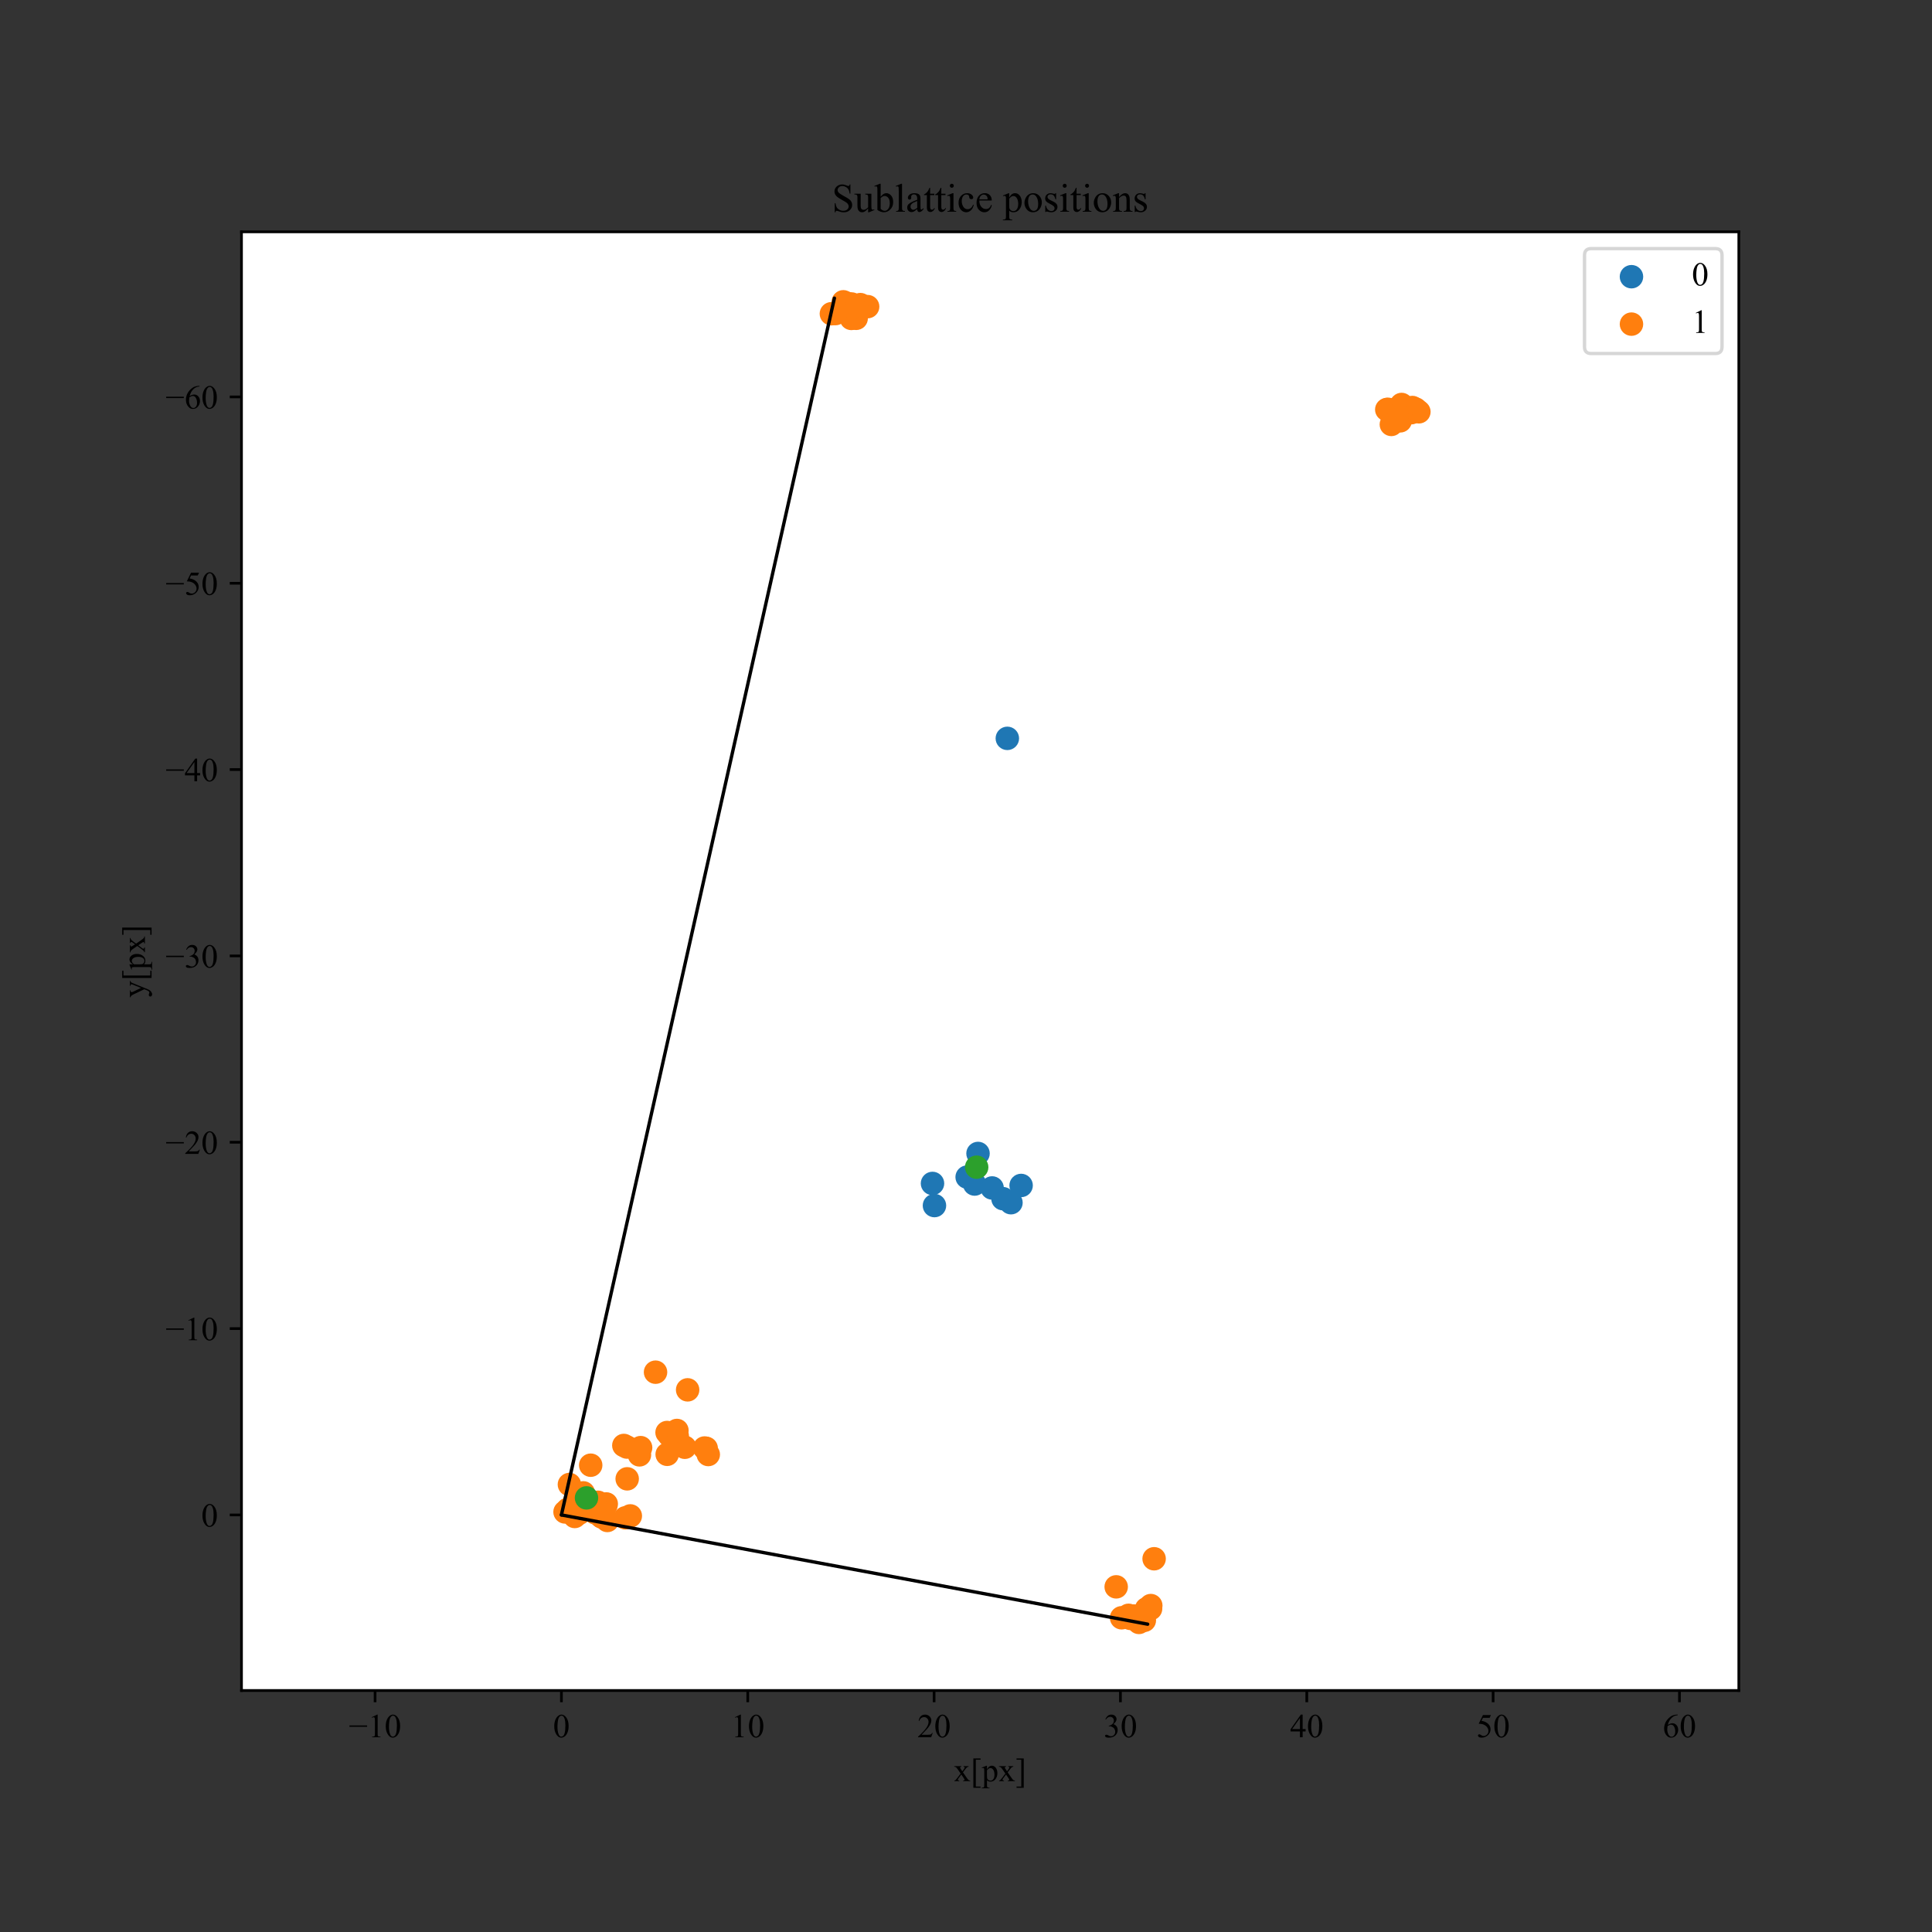 <?xml version="1.0" encoding="utf-8" standalone="no"?>
<!DOCTYPE svg PUBLIC "-//W3C//DTD SVG 1.1//EN"
  "http://www.w3.org/Graphics/SVG/1.1/DTD/svg11.dtd">
<!-- Created with matplotlib (https://matplotlib.org/) -->
<svg height="576pt" version="1.1" viewBox="0 0 576 576" width="576pt" xmlns="http://www.w3.org/2000/svg" xmlns:xlink="http://www.w3.org/1999/xlink">
 <rect x="0" y="0" width="576" height="576" fill="#333333" stroke="none"/>
 <defs>
  <style type="text/css">*{stroke-linecap:butt;stroke-linejoin:round;}</style>
 </defs>
 <g id="figure_1">
  <g id="patch_1">
   <path d="M 0 576 
L 576 576 
L 576 0 
L 0 0 
z
" style="fill:none;"/>
  </g>
  <g id="axes_1">
   <g id="patch_2">
    <path d="M 72 504 
L 518.4 504 
L 518.4 69.12 
L 72 69.12 
z
" style="fill:#ffffff;"/>
   </g>
   <g id="PathCollection_1">
    <defs>
     <path d="M 0 3 
C 0.796 3 1.559 2.684 2.121 2.121 
C 2.684 1.559 3 0.796 3 0 
C 3 -0.796 2.684 -1.559 2.121 -2.121 
C 1.559 -2.684 0.796 -3 0 -3 
C -0.796 -3 -1.559 -2.684 -2.121 -2.121 
C -2.684 -1.559 -3 -0.796 -3 0 
C -3 0.796 -2.684 1.559 -2.121 2.121 
C -1.559 2.684 -0.796 3 0 3 
z
" id="m4b9c180eda" style="stroke:#1f77b4;"/>
    </defs>
    <g clip-path="url(#p79c9db4cee)">
     <use style="fill:#1f77b4;stroke:#1f77b4;" x="295.784" xlink:href="#m4b9c180eda" y="354.174"/>
     <use style="fill:#1f77b4;stroke:#1f77b4;" x="290.573" xlink:href="#m4b9c180eda" y="353.005"/>
     <use style="fill:#1f77b4;stroke:#1f77b4;" x="278.597" xlink:href="#m4b9c180eda" y="359.423"/>
     <use style="fill:#1f77b4;stroke:#1f77b4;" x="300.323" xlink:href="#m4b9c180eda" y="220.131"/>
     <use style="fill:#1f77b4;stroke:#1f77b4;" x="304.433" xlink:href="#m4b9c180eda" y="353.428"/>
     <use style="fill:#1f77b4;stroke:#1f77b4;" x="288.344" xlink:href="#m4b9c180eda" y="350.932"/>
     <use style="fill:#1f77b4;stroke:#1f77b4;" x="301.406" xlink:href="#m4b9c180eda" y="358.568"/>
     <use style="fill:#1f77b4;stroke:#1f77b4;" x="299.026" xlink:href="#m4b9c180eda" y="357.367"/>
     <use style="fill:#1f77b4;stroke:#1f77b4;" x="291.585" xlink:href="#m4b9c180eda" y="343.891"/>
     <use style="fill:#1f77b4;stroke:#1f77b4;" x="278.012" xlink:href="#m4b9c180eda" y="352.828"/>
    </g>
   </g>
   <g id="PathCollection_2">
    <defs>
     <path d="M 0 3 
C 0.796 3 1.559 2.684 2.121 2.121 
C 2.684 1.559 3 0.796 3 0 
C 3 -0.796 2.684 -1.559 2.121 -2.121 
C 1.559 -2.684 0.796 -3 0 -3 
C -0.796 -3 -1.559 -2.684 -2.121 -2.121 
C -2.684 -1.559 -3 -0.796 -3 0 
C -3 0.796 -2.684 1.559 -2.121 2.121 
C -1.559 2.684 -0.796 3 0 3 
z
" id="m10b608b7bb" style="stroke:#ff7f0e;"/>
    </defs>
    <g clip-path="url(#p79c9db4cee)">
     <use style="fill:#ff7f0e;stroke:#ff7f0e;" x="205.008" xlink:href="#m10b608b7bb" y="414.363"/>
     <use style="fill:#ff7f0e;stroke:#ff7f0e;" x="253.819" xlink:href="#m10b608b7bb" y="94.933"/>
     <use style="fill:#ff7f0e;stroke:#ff7f0e;" x="171.46" xlink:href="#m10b608b7bb" y="447.838"/>
     <use style="fill:#ff7f0e;stroke:#ff7f0e;" x="413.446" xlink:href="#m10b608b7bb" y="122.108"/>
     <use style="fill:#ff7f0e;stroke:#ff7f0e;" x="413.772" xlink:href="#m10b608b7bb" y="122.025"/>
     <use style="fill:#ff7f0e;stroke:#ff7f0e;" x="332.777" xlink:href="#m10b608b7bb" y="473.097"/>
     <use style="fill:#ff7f0e;stroke:#ff7f0e;" x="186.922" xlink:href="#m10b608b7bb" y="431.421"/>
     <use style="fill:#ff7f0e;stroke:#ff7f0e;" x="185.989" xlink:href="#m10b608b7bb" y="430.944"/>
     <use style="fill:#ff7f0e;stroke:#ff7f0e;" x="177.45" xlink:href="#m10b608b7bb" y="451.029"/>
     <use style="fill:#ff7f0e;stroke:#ff7f0e;" x="418.548" xlink:href="#m10b608b7bb" y="121.536"/>
     <use style="fill:#ff7f0e;stroke:#ff7f0e;" x="169.76" xlink:href="#m10b608b7bb" y="442.58"/>
     <use style="fill:#ff7f0e;stroke:#ff7f0e;" x="339.566" xlink:href="#m10b608b7bb" y="483.702"/>
     <use style="fill:#ff7f0e;stroke:#ff7f0e;" x="340.637" xlink:href="#m10b608b7bb" y="481.801"/>
     <use style="fill:#ff7f0e;stroke:#ff7f0e;" x="258.673" xlink:href="#m10b608b7bb" y="91.417"/>
     <use style="fill:#ff7f0e;stroke:#ff7f0e;" x="249.076" xlink:href="#m10b608b7bb" y="93.491"/>
     <use style="fill:#ff7f0e;stroke:#ff7f0e;" x="186.987" xlink:href="#m10b608b7bb" y="440.894"/>
     <use style="fill:#ff7f0e;stroke:#ff7f0e;" x="422.042" xlink:href="#m10b608b7bb" y="121.948"/>
     <use style="fill:#ff7f0e;stroke:#ff7f0e;" x="338.313" xlink:href="#m10b608b7bb" y="482.68"/>
     <use style="fill:#ff7f0e;stroke:#ff7f0e;" x="341.819" xlink:href="#m10b608b7bb" y="479.645"/>
     <use style="fill:#ff7f0e;stroke:#ff7f0e;" x="181.078" xlink:href="#m10b608b7bb" y="453.308"/>
     <use style="fill:#ff7f0e;stroke:#ff7f0e;" x="190.645" xlink:href="#m10b608b7bb" y="433.746"/>
     <use style="fill:#ff7f0e;stroke:#ff7f0e;" x="343.03" xlink:href="#m10b608b7bb" y="479.6"/>
     <use style="fill:#ff7f0e;stroke:#ff7f0e;" x="252.582" xlink:href="#m10b608b7bb" y="90.456"/>
     <use style="fill:#ff7f0e;stroke:#ff7f0e;" x="254.492" xlink:href="#m10b608b7bb" y="94.245"/>
     <use style="fill:#ff7f0e;stroke:#ff7f0e;" x="423.023" xlink:href="#m10b608b7bb" y="122.771"/>
     <use style="fill:#ff7f0e;stroke:#ff7f0e;" x="199.636" xlink:href="#m10b608b7bb" y="428.023"/>
     <use style="fill:#ff7f0e;stroke:#ff7f0e;" x="247.866" xlink:href="#m10b608b7bb" y="93.536"/>
     <use style="fill:#ff7f0e;stroke:#ff7f0e;" x="175.726" xlink:href="#m10b608b7bb" y="448.264"/>
     <use style="fill:#ff7f0e;stroke:#ff7f0e;" x="171.783" xlink:href="#m10b608b7bb" y="446.643"/>
     <use style="fill:#ff7f0e;stroke:#ff7f0e;" x="186.459" xlink:href="#m10b608b7bb" y="452.516"/>
     <use style="fill:#ff7f0e;stroke:#ff7f0e;" x="170.711" xlink:href="#m10b608b7bb" y="450.98"/>
     <use style="fill:#ff7f0e;stroke:#ff7f0e;" x="190.993" xlink:href="#m10b608b7bb" y="431.591"/>
     <use style="fill:#ff7f0e;stroke:#ff7f0e;" x="180.751" xlink:href="#m10b608b7bb" y="448.381"/>
     <use style="fill:#ff7f0e;stroke:#ff7f0e;" x="343.093" xlink:href="#m10b608b7bb" y="478.68"/>
     <use style="fill:#ff7f0e;stroke:#ff7f0e;" x="198.91" xlink:href="#m10b608b7bb" y="433.585"/>
     <use style="fill:#ff7f0e;stroke:#ff7f0e;" x="195.439" xlink:href="#m10b608b7bb" y="409.098"/>
     <use style="fill:#ff7f0e;stroke:#ff7f0e;" x="180.532" xlink:href="#m10b608b7bb" y="449.008"/>
     <use style="fill:#ff7f0e;stroke:#ff7f0e;" x="201.92" xlink:href="#m10b608b7bb" y="428.151"/>
     <use style="fill:#ff7f0e;stroke:#ff7f0e;" x="251.42" xlink:href="#m10b608b7bb" y="89.978"/>
     <use style="fill:#ff7f0e;stroke:#ff7f0e;" x="416.658" xlink:href="#m10b608b7bb" y="121.737"/>
     <use style="fill:#ff7f0e;stroke:#ff7f0e;" x="344.085" xlink:href="#m10b608b7bb" y="464.723"/>
     <use style="fill:#ff7f0e;stroke:#ff7f0e;" x="171.478" xlink:href="#m10b608b7bb" y="447.252"/>
     <use style="fill:#ff7f0e;stroke:#ff7f0e;" x="204.162" xlink:href="#m10b608b7bb" y="431.483"/>
     <use style="fill:#ff7f0e;stroke:#ff7f0e;" x="339.476" xlink:href="#m10b608b7bb" y="483.158"/>
     <use style="fill:#ff7f0e;stroke:#ff7f0e;" x="255.255" xlink:href="#m10b608b7bb" y="94.901"/>
     <use style="fill:#ff7f0e;stroke:#ff7f0e;" x="417.86" xlink:href="#m10b608b7bb" y="120.59"/>
     <use style="fill:#ff7f0e;stroke:#ff7f0e;" x="176.108" xlink:href="#m10b608b7bb" y="436.83"/>
     <use style="fill:#ff7f0e;stroke:#ff7f0e;" x="171.345" xlink:href="#m10b608b7bb" y="452.118"/>
     <use style="fill:#ff7f0e;stroke:#ff7f0e;" x="420.745" xlink:href="#m10b608b7bb" y="123.039"/>
     <use style="fill:#ff7f0e;stroke:#ff7f0e;" x="169.291" xlink:href="#m10b608b7bb" y="449.972"/>
     <use style="fill:#ff7f0e;stroke:#ff7f0e;" x="252.791" xlink:href="#m10b608b7bb" y="91.336"/>
     <use style="fill:#ff7f0e;stroke:#ff7f0e;" x="187.924" xlink:href="#m10b608b7bb" y="451.945"/>
     <use style="fill:#ff7f0e;stroke:#ff7f0e;" x="173.446" xlink:href="#m10b608b7bb" y="447.672"/>
     <use style="fill:#ff7f0e;stroke:#ff7f0e;" x="198.873" xlink:href="#m10b608b7bb" y="427.081"/>
     <use style="fill:#ff7f0e;stroke:#ff7f0e;" x="170.151" xlink:href="#m10b608b7bb" y="450.097"/>
     <use style="fill:#ff7f0e;stroke:#ff7f0e;" x="179.146" xlink:href="#m10b608b7bb" y="452.029"/>
     <use style="fill:#ff7f0e;stroke:#ff7f0e;" x="338.105" xlink:href="#m10b608b7bb" y="481.801"/>
     <use style="fill:#ff7f0e;stroke:#ff7f0e;" x="210.543" xlink:href="#m10b608b7bb" y="431.793"/>
     <use style="fill:#ff7f0e;stroke:#ff7f0e;" x="172.735" xlink:href="#m10b608b7bb" y="449.634"/>
     <use style="fill:#ff7f0e;stroke:#ff7f0e;" x="417.45" xlink:href="#m10b608b7bb" y="125.465"/>
     <use style="fill:#ff7f0e;stroke:#ff7f0e;" x="178.275" xlink:href="#m10b608b7bb" y="447.885"/>
     <use style="fill:#ff7f0e;stroke:#ff7f0e;" x="173.048" xlink:href="#m10b608b7bb" y="449.729"/>
     <use style="fill:#ff7f0e;stroke:#ff7f0e;" x="210.05" xlink:href="#m10b608b7bb" y="431.702"/>
     <use style="fill:#ff7f0e;stroke:#ff7f0e;" x="256.508" xlink:href="#m10b608b7bb" y="90.817"/>
     <use style="fill:#ff7f0e;stroke:#ff7f0e;" x="341.17" xlink:href="#m10b608b7bb" y="483.079"/>
     <use style="fill:#ff7f0e;stroke:#ff7f0e;" x="211.164" xlink:href="#m10b608b7bb" y="433.645"/>
     <use style="fill:#ff7f0e;stroke:#ff7f0e;" x="174.656" xlink:href="#m10b608b7bb" y="447.591"/>
     <use style="fill:#ff7f0e;stroke:#ff7f0e;" x="422.439" xlink:href="#m10b608b7bb" y="122.369"/>
     <use style="fill:#ff7f0e;stroke:#ff7f0e;" x="334.387" xlink:href="#m10b608b7bb" y="482.32"/>
     <use style="fill:#ff7f0e;stroke:#ff7f0e;" x="172.657" xlink:href="#m10b608b7bb" y="451.175"/>
     <use style="fill:#ff7f0e;stroke:#ff7f0e;" x="179.047" xlink:href="#m10b608b7bb" y="449.165"/>
     <use style="fill:#ff7f0e;stroke:#ff7f0e;" x="253.889" xlink:href="#m10b608b7bb" y="90.632"/>
     <use style="fill:#ff7f0e;stroke:#ff7f0e;" x="168.456" xlink:href="#m10b608b7bb" y="450.768"/>
     <use style="fill:#ff7f0e;stroke:#ff7f0e;" x="173.287" xlink:href="#m10b608b7bb" y="448.963"/>
     <use style="fill:#ff7f0e;stroke:#ff7f0e;" x="337.007" xlink:href="#m10b608b7bb" y="482.504"/>
     <use style="fill:#ff7f0e;stroke:#ff7f0e;" x="176.923" xlink:href="#m10b608b7bb" y="449.628"/>
     <use style="fill:#ff7f0e;stroke:#ff7f0e;" x="254.434" xlink:href="#m10b608b7bb" y="91.556"/>
     <use style="fill:#ff7f0e;stroke:#ff7f0e;" x="173.904" xlink:href="#m10b608b7bb" y="445.08"/>
     <use style="fill:#ff7f0e;stroke:#ff7f0e;" x="417.609" xlink:href="#m10b608b7bb" y="124.173"/>
     <use style="fill:#ff7f0e;stroke:#ff7f0e;" x="421.077" xlink:href="#m10b608b7bb" y="121.494"/>
     <use style="fill:#ff7f0e;stroke:#ff7f0e;" x="201.818" xlink:href="#m10b608b7bb" y="426.475"/>
     <use style="fill:#ff7f0e;stroke:#ff7f0e;" x="336.462" xlink:href="#m10b608b7bb" y="481.581"/>
     <use style="fill:#ff7f0e;stroke:#ff7f0e;" x="414.813" xlink:href="#m10b608b7bb" y="126.538"/>
     <use style="fill:#ff7f0e;stroke:#ff7f0e;" x="418.616" xlink:href="#m10b608b7bb" y="121.328"/>
     <use style="fill:#ff7f0e;stroke:#ff7f0e;" x="417.374" xlink:href="#m10b608b7bb" y="124.07"/>
     <use style="fill:#ff7f0e;stroke:#ff7f0e;" x="179.438" xlink:href="#m10b608b7bb" y="452.285"/>
    </g>
   </g>
   <g id="PathCollection_3">
    <defs>
     <path d="M 0 3 
C 0.796 3 1.559 2.684 2.121 2.121 
C 2.684 1.559 3 0.796 3 0 
C 3 -0.796 2.684 -1.559 2.121 -2.121 
C 1.559 -2.684 0.796 -3 0 -3 
C -0.796 -3 -1.559 -2.684 -2.121 -2.121 
C -2.684 -1.559 -3 -0.796 -3 0 
C -3 0.796 -2.684 1.559 -2.121 2.121 
C -1.559 2.684 -0.796 3 0 3 
z
" id="m038b49004c" style="stroke:#2ca02c;"/>
    </defs>
    <g clip-path="url(#p79c9db4cee)">
     <use style="fill:#2ca02c;stroke:#2ca02c;" x="291.178" xlink:href="#m038b49004c" y="347.986"/>
     <use style="fill:#2ca02c;stroke:#2ca02c;" x="174.857" xlink:href="#m038b49004c" y="446.577"/>
    </g>
   </g>
   <g id="patch_3">
    <path clip-path="url(#p79c9db4cee)" d="M 342.159 484.229 
L 342.136 484.216 
L 342.135 484.222 
L 167.381 451.657 
L 167.38 451.663 
L 342.134 484.227 
L 342.133 484.233 
z
" style="fill:#1f77b4;stroke:#000000;stroke-linejoin:miter;"/>
   </g>
   <g id="patch_4">
    <path clip-path="url(#p79c9db4cee)" d="M 248.767 88.887 
L 248.753 88.91 
L 248.758 88.911 
L 167.377 451.659 
L 167.383 451.66 
L 248.764 88.912 
L 248.769 88.913 
z
" style="fill:#1f77b4;stroke:#000000;stroke-linejoin:miter;"/>
   </g>
   <g id="matplotlib.axis_1">
    <g id="xtick_1">
     <g id="line2d_1">
      <defs>
       <path d="M 0 0 
L 0 3.5 
" id="m675d557a6d" style="stroke:#000000;stroke-width:0.8;"/>
      </defs>
      <g>
       <use style="stroke:#000000;stroke-width:0.8;" x="111.825" xlink:href="#m675d557a6d" y="504"/>
      </g>
     </g>
     <g id="text_1">
      <!-- −10 -->
      <g transform="translate(104.006 517.944)scale(0.1 -0.1)">
       <defs>
        <path d="M 54.438 31.25 
L 1.812 31.25 
L 1.812 35.25 
L 54.438 35.25 
z
" id="TimesNewRomanPSMT-8722"/>
        <path d="M 11.719 59.719 
L 27.828 67.578 
L 29.438 67.578 
L 29.438 11.672 
Q 29.438 6.109 29.906 4.734 
Q 30.375 3.375 31.828 2.641 
Q 33.297 1.906 37.797 1.812 
L 37.797 0 
L 12.891 0 
L 12.891 1.812 
Q 17.578 1.906 18.938 2.609 
Q 20.312 3.328 20.844 4.516 
Q 21.391 5.719 21.391 11.672 
L 21.391 47.406 
Q 21.391 54.641 20.906 56.688 
Q 20.562 58.25 19.656 58.984 
Q 18.75 59.719 17.484 59.719 
Q 15.672 59.719 12.453 58.203 
z
" id="TimesNewRomanPSMT-49"/>
        <path d="M 3.609 32.719 
Q 3.609 44.047 7.031 52.219 
Q 10.453 60.406 16.109 64.406 
Q 20.516 67.578 25.203 67.578 
Q 32.812 67.578 38.875 59.812 
Q 46.438 50.203 46.438 33.734 
Q 46.438 22.219 43.109 14.156 
Q 39.797 6.109 34.641 2.469 
Q 29.5 -1.172 24.703 -1.172 
Q 15.234 -1.172 8.938 10.016 
Q 3.609 19.438 3.609 32.719 
z
M 13.188 31.5 
Q 13.188 17.828 16.547 9.188 
Q 19.344 1.906 24.859 1.906 
Q 27.484 1.906 30.312 4.266 
Q 33.156 6.641 34.625 12.203 
Q 36.859 20.609 36.859 35.891 
Q 36.859 47.219 34.516 54.781 
Q 32.766 60.406 29.984 62.75 
Q 27.984 64.359 25.141 64.359 
Q 21.828 64.359 19.234 61.375 
Q 15.719 57.328 14.453 48.625 
Q 13.188 39.938 13.188 31.5 
z
" id="TimesNewRomanPSMT-48"/>
       </defs>
       <use xlink:href="#TimesNewRomanPSMT-8722"/>
       <use x="56.396" xlink:href="#TimesNewRomanPSMT-49"/>
       <use x="106.396" xlink:href="#TimesNewRomanPSMT-48"/>
      </g>
     </g>
    </g>
    <g id="xtick_2">
     <g id="line2d_2">
      <g>
       <use style="stroke:#000000;stroke-width:0.8;" x="167.38" xlink:href="#m675d557a6d" y="504"/>
      </g>
     </g>
     <g id="text_2">
      <!-- 0 -->
      <g transform="translate(164.88 517.944)scale(0.1 -0.1)">
       <use xlink:href="#TimesNewRomanPSMT-48"/>
      </g>
     </g>
    </g>
    <g id="xtick_3">
     <g id="line2d_3">
      <g>
       <use style="stroke:#000000;stroke-width:0.8;" x="222.935" xlink:href="#m675d557a6d" y="504"/>
      </g>
     </g>
     <g id="text_3">
      <!-- 10 -->
      <g transform="translate(217.935 517.944)scale(0.1 -0.1)">
       <use xlink:href="#TimesNewRomanPSMT-49"/>
       <use x="50" xlink:href="#TimesNewRomanPSMT-48"/>
      </g>
     </g>
    </g>
    <g id="xtick_4">
     <g id="line2d_4">
      <g>
       <use style="stroke:#000000;stroke-width:0.8;" x="278.49" xlink:href="#m675d557a6d" y="504"/>
      </g>
     </g>
     <g id="text_4">
      <!-- 20 -->
      <g transform="translate(273.49 517.944)scale(0.1 -0.1)">
       <defs>
        <path d="M 45.844 12.75 
L 41.219 0 
L 2.156 0 
L 2.156 1.812 
Q 19.391 17.531 26.422 27.484 
Q 33.453 37.453 33.453 45.703 
Q 33.453 52 29.594 56.047 
Q 25.734 60.109 20.359 60.109 
Q 15.484 60.109 11.594 57.25 
Q 7.719 54.391 5.859 48.875 
L 4.047 48.875 
Q 5.281 57.906 10.328 62.734 
Q 15.375 67.578 22.953 67.578 
Q 31 67.578 36.391 62.406 
Q 41.797 57.234 41.797 50.203 
Q 41.797 45.172 39.453 40.141 
Q 35.844 32.234 27.734 23.391 
Q 15.578 10.109 12.547 7.375 
L 29.828 7.375 
Q 35.109 7.375 37.234 7.766 
Q 39.359 8.156 41.062 9.344 
Q 42.781 10.547 44.047 12.75 
z
" id="TimesNewRomanPSMT-50"/>
       </defs>
       <use xlink:href="#TimesNewRomanPSMT-50"/>
       <use x="50" xlink:href="#TimesNewRomanPSMT-48"/>
      </g>
     </g>
    </g>
    <g id="xtick_5">
     <g id="line2d_5">
      <g>
       <use style="stroke:#000000;stroke-width:0.8;" x="334.045" xlink:href="#m675d557a6d" y="504"/>
      </g>
     </g>
     <g id="text_5">
      <!-- 30 -->
      <g transform="translate(329.045 517.944)scale(0.1 -0.1)">
       <defs>
        <path d="M 5.078 53.609 
Q 7.906 60.297 12.219 63.938 
Q 16.547 67.578 23 67.578 
Q 30.953 67.578 35.203 62.406 
Q 38.422 58.547 38.422 54.156 
Q 38.422 46.922 29.344 39.203 
Q 35.453 36.812 38.578 32.375 
Q 41.703 27.938 41.703 21.922 
Q 41.703 13.328 36.234 7.031 
Q 29.109 -1.172 15.578 -1.172 
Q 8.891 -1.172 6.469 0.484 
Q 4.047 2.156 4.047 4.047 
Q 4.047 5.469 5.188 6.547 
Q 6.344 7.625 7.953 7.625 
Q 9.188 7.625 10.453 7.234 
Q 11.281 6.984 14.203 5.438 
Q 17.141 3.906 18.266 3.609 
Q 20.062 3.078 22.125 3.078 
Q 27.094 3.078 30.781 6.938 
Q 34.469 10.797 34.469 16.062 
Q 34.469 19.922 32.766 23.578 
Q 31.5 26.312 29.984 27.734 
Q 27.875 29.688 24.219 31.266 
Q 20.562 32.859 16.75 32.859 
L 15.188 32.859 
L 15.188 34.328 
Q 19.047 34.812 22.922 37.109 
Q 26.812 39.406 28.562 42.625 
Q 30.328 45.844 30.328 49.703 
Q 30.328 54.734 27.172 57.828 
Q 24.031 60.938 19.344 60.938 
Q 11.766 60.938 6.688 52.828 
z
" id="TimesNewRomanPSMT-51"/>
       </defs>
       <use xlink:href="#TimesNewRomanPSMT-51"/>
       <use x="50" xlink:href="#TimesNewRomanPSMT-48"/>
      </g>
     </g>
    </g>
    <g id="xtick_6">
     <g id="line2d_6">
      <g>
       <use style="stroke:#000000;stroke-width:0.8;" x="389.6" xlink:href="#m675d557a6d" y="504"/>
      </g>
     </g>
     <g id="text_6">
      <!-- 40 -->
      <g transform="translate(384.6 517.944)scale(0.1 -0.1)">
       <defs>
        <path d="M 46.531 24.422 
L 46.531 17.484 
L 37.641 17.484 
L 37.641 0 
L 29.594 0 
L 29.594 17.484 
L 1.562 17.484 
L 1.562 23.734 
L 32.281 67.578 
L 37.641 67.578 
L 37.641 24.422 
z
M 29.594 24.422 
L 29.594 57.281 
L 6.344 24.422 
z
" id="TimesNewRomanPSMT-52"/>
       </defs>
       <use xlink:href="#TimesNewRomanPSMT-52"/>
       <use x="50" xlink:href="#TimesNewRomanPSMT-48"/>
      </g>
     </g>
    </g>
    <g id="xtick_7">
     <g id="line2d_7">
      <g>
       <use style="stroke:#000000;stroke-width:0.8;" x="445.155" xlink:href="#m675d557a6d" y="504"/>
      </g>
     </g>
     <g id="text_7">
      <!-- 50 -->
      <g transform="translate(440.155 517.944)scale(0.1 -0.1)">
       <defs>
        <path d="M 43.406 66.219 
L 39.594 57.906 
L 19.672 57.906 
L 15.328 49.031 
Q 28.266 47.125 35.844 39.406 
Q 42.328 32.766 42.328 23.781 
Q 42.328 18.562 40.203 14.109 
Q 38.094 9.672 34.859 6.547 
Q 31.641 3.422 27.688 1.516 
Q 22.078 -1.172 16.156 -1.172 
Q 10.203 -1.172 7.484 0.844 
Q 4.781 2.875 4.781 5.328 
Q 4.781 6.688 5.906 7.734 
Q 7.031 8.797 8.734 8.797 
Q 10.016 8.797 10.969 8.406 
Q 11.922 8.016 14.203 6.391 
Q 17.875 3.859 21.625 3.859 
Q 27.344 3.859 31.656 8.172 
Q 35.984 12.5 35.984 18.703 
Q 35.984 24.703 32.125 29.906 
Q 28.266 35.109 21.484 37.938 
Q 16.156 40.141 6.984 40.484 
L 19.672 66.219 
z
" id="TimesNewRomanPSMT-53"/>
       </defs>
       <use xlink:href="#TimesNewRomanPSMT-53"/>
       <use x="50" xlink:href="#TimesNewRomanPSMT-48"/>
      </g>
     </g>
    </g>
    <g id="xtick_8">
     <g id="line2d_8">
      <g>
       <use style="stroke:#000000;stroke-width:0.8;" x="500.709" xlink:href="#m675d557a6d" y="504"/>
      </g>
     </g>
     <g id="text_8">
      <!-- 60 -->
      <g transform="translate(495.709 517.944)scale(0.1 -0.1)">
       <defs>
        <path d="M 44.828 67.578 
L 44.828 65.766 
Q 38.375 65.141 34.297 63.203 
Q 30.219 61.281 26.234 57.328 
Q 22.266 53.375 19.656 48.516 
Q 17.047 43.656 15.281 36.969 
Q 22.312 41.797 29.391 41.797 
Q 36.188 41.797 41.156 36.328 
Q 46.141 30.859 46.141 22.266 
Q 46.141 13.969 41.109 7.125 
Q 35.062 -1.172 25.094 -1.172 
Q 18.312 -1.172 13.578 3.328 
Q 4.297 12.062 4.297 25.984 
Q 4.297 34.859 7.859 42.859 
Q 11.422 50.875 18.031 57.078 
Q 24.656 63.281 30.703 65.422 
Q 36.766 67.578 42 67.578 
z
M 14.453 33.406 
Q 13.578 26.812 13.578 22.75 
Q 13.578 18.062 15.312 12.562 
Q 17.047 7.078 20.453 3.859 
Q 22.953 1.562 26.516 1.562 
Q 30.766 1.562 34.109 5.562 
Q 37.453 9.578 37.453 17 
Q 37.453 25.344 34.125 31.438 
Q 30.812 37.547 24.703 37.547 
Q 22.859 37.547 20.734 36.766 
Q 18.609 35.984 14.453 33.406 
z
" id="TimesNewRomanPSMT-54"/>
       </defs>
       <use xlink:href="#TimesNewRomanPSMT-54"/>
       <use x="50" xlink:href="#TimesNewRomanPSMT-48"/>
      </g>
     </g>
    </g>
    <g id="text_9">
     <!-- x[px] -->
     <g transform="translate(284.37 531.027)scale(0.1 -0.1)">
      <defs>
       <path d="M 1.312 44.734 
L 22.359 44.734 
L 22.359 42.922 
Q 20.359 42.922 19.547 42.234 
Q 18.75 41.547 18.75 40.438 
Q 18.75 39.266 20.453 36.812 
Q 21 36.031 22.078 34.375 
L 25.25 29.297 
L 28.906 34.375 
Q 32.422 39.203 32.422 40.484 
Q 32.422 41.5 31.594 42.203 
Q 30.766 42.922 28.906 42.922 
L 28.906 44.734 
L 44.047 44.734 
L 44.047 42.922 
Q 41.656 42.781 39.891 41.609 
Q 37.5 39.938 33.344 34.375 
L 27.25 26.219 
L 38.375 10.203 
Q 42.484 4.297 44.234 3.094 
Q 46 1.906 48.781 1.766 
L 48.781 0 
L 27.688 0 
L 27.688 1.766 
Q 29.891 1.766 31.109 2.734 
Q 32.031 3.422 32.031 4.547 
Q 32.031 5.672 28.906 10.203 
L 22.359 19.781 
L 15.188 10.203 
Q 11.859 5.766 11.859 4.938 
Q 11.859 3.766 12.953 2.812 
Q 14.062 1.859 16.266 1.766 
L 16.266 0 
L 1.656 0 
L 1.656 1.766 
Q 3.422 2 4.734 2.984 
Q 6.594 4.391 10.984 10.203 
L 20.359 22.656 
L 11.859 34.969 
Q 8.25 40.234 6.266 41.578 
Q 4.297 42.922 1.312 42.922 
z
" id="TimesNewRomanPSMT-120"/>
       <path d="M 29.688 -19.828 
L 8.203 -19.828 
L 8.203 67.719 
L 29.688 67.719 
L 29.688 63.875 
L 15.531 63.875 
L 15.531 -16.016 
L 29.688 -16.016 
z
" id="TimesNewRomanPSMT-91"/>
       <path d="M -0.094 40.281 
L 13.672 45.844 
L 15.531 45.844 
L 15.531 35.406 
Q 19 41.312 22.484 43.672 
Q 25.984 46.047 29.828 46.047 
Q 36.578 46.047 41.062 40.766 
Q 46.578 34.328 46.578 23.969 
Q 46.578 12.406 39.938 4.828 
Q 34.469 -1.375 26.172 -1.375 
Q 22.562 -1.375 19.922 -0.344 
Q 17.969 0.391 15.531 2.594 
L 15.531 -11.031 
Q 15.531 -15.625 16.094 -16.859 
Q 16.656 -18.109 18.047 -18.844 
Q 19.438 -19.578 23.094 -19.578 
L 23.094 -21.391 
L -0.344 -21.391 
L -0.344 -19.578 
L 0.875 -19.578 
Q 3.562 -19.625 5.469 -18.562 
Q 6.391 -18.016 6.906 -16.812 
Q 7.422 -15.625 7.422 -10.75 
L 7.422 31.547 
Q 7.422 35.891 7.031 37.062 
Q 6.641 38.234 5.781 38.812 
Q 4.938 39.406 3.469 39.406 
Q 2.297 39.406 0.484 38.719 
z
M 15.531 32.516 
L 15.531 15.828 
Q 15.531 10.406 15.969 8.688 
Q 16.656 5.859 19.312 3.703 
Q 21.969 1.562 26.031 1.562 
Q 30.906 1.562 33.938 5.375 
Q 37.891 10.359 37.891 19.391 
Q 37.891 29.641 33.406 35.156 
Q 30.281 38.969 25.984 38.969 
Q 23.641 38.969 21.344 37.797 
Q 19.578 36.922 15.531 32.516 
z
" id="TimesNewRomanPSMT-112"/>
       <path d="M 3.656 67.719 
L 25.141 67.719 
L 25.141 -19.875 
L 3.656 -19.875 
L 3.656 -16.016 
L 17.828 -16.016 
L 17.828 63.875 
L 3.656 63.875 
z
" id="TimesNewRomanPSMT-93"/>
      </defs>
      <use xlink:href="#TimesNewRomanPSMT-120"/>
      <use x="50" xlink:href="#TimesNewRomanPSMT-91"/>
      <use x="83.301" xlink:href="#TimesNewRomanPSMT-112"/>
      <use x="133.301" xlink:href="#TimesNewRomanPSMT-120"/>
      <use x="183.301" xlink:href="#TimesNewRomanPSMT-93"/>
     </g>
    </g>
   </g>
   <g id="matplotlib.axis_2">
    <g id="ytick_1">
     <g id="line2d_9">
      <defs>
       <path d="M 0 0 
L -3.5 0 
" id="m4b13c47eda" style="stroke:#000000;stroke-width:0.8;"/>
      </defs>
      <g>
       <use style="stroke:#000000;stroke-width:0.8;" x="72" xlink:href="#m4b13c47eda" y="118.331"/>
      </g>
     </g>
     <g id="text_10">
      <!-- −60 -->
      <g transform="translate(49.361 121.802)scale(0.1 -0.1)">
       <use xlink:href="#TimesNewRomanPSMT-8722"/>
       <use x="56.396" xlink:href="#TimesNewRomanPSMT-54"/>
       <use x="106.396" xlink:href="#TimesNewRomanPSMT-48"/>
      </g>
     </g>
    </g>
    <g id="ytick_2">
     <g id="line2d_10">
      <g>
       <use style="stroke:#000000;stroke-width:0.8;" x="72" xlink:href="#m4b13c47eda" y="173.885"/>
      </g>
     </g>
     <g id="text_11">
      <!-- −50 -->
      <g transform="translate(49.361 177.357)scale(0.1 -0.1)">
       <use xlink:href="#TimesNewRomanPSMT-8722"/>
       <use x="56.396" xlink:href="#TimesNewRomanPSMT-53"/>
       <use x="106.396" xlink:href="#TimesNewRomanPSMT-48"/>
      </g>
     </g>
    </g>
    <g id="ytick_3">
     <g id="line2d_11">
      <g>
       <use style="stroke:#000000;stroke-width:0.8;" x="72" xlink:href="#m4b13c47eda" y="229.44"/>
      </g>
     </g>
     <g id="text_12">
      <!-- −40 -->
      <g transform="translate(49.361 232.912)scale(0.1 -0.1)">
       <use xlink:href="#TimesNewRomanPSMT-8722"/>
       <use x="56.396" xlink:href="#TimesNewRomanPSMT-52"/>
       <use x="106.396" xlink:href="#TimesNewRomanPSMT-48"/>
      </g>
     </g>
    </g>
    <g id="ytick_4">
     <g id="line2d_12">
      <g>
       <use style="stroke:#000000;stroke-width:0.8;" x="72" xlink:href="#m4b13c47eda" y="284.995"/>
      </g>
     </g>
     <g id="text_13">
      <!-- −30 -->
      <g transform="translate(49.361 288.467)scale(0.1 -0.1)">
       <use xlink:href="#TimesNewRomanPSMT-8722"/>
       <use x="56.396" xlink:href="#TimesNewRomanPSMT-51"/>
       <use x="106.396" xlink:href="#TimesNewRomanPSMT-48"/>
      </g>
     </g>
    </g>
    <g id="ytick_5">
     <g id="line2d_13">
      <g>
       <use style="stroke:#000000;stroke-width:0.8;" x="72" xlink:href="#m4b13c47eda" y="340.55"/>
      </g>
     </g>
     <g id="text_14">
      <!-- −20 -->
      <g transform="translate(49.361 344.022)scale(0.1 -0.1)">
       <use xlink:href="#TimesNewRomanPSMT-8722"/>
       <use x="56.396" xlink:href="#TimesNewRomanPSMT-50"/>
       <use x="106.396" xlink:href="#TimesNewRomanPSMT-48"/>
      </g>
     </g>
    </g>
    <g id="ytick_6">
     <g id="line2d_14">
      <g>
       <use style="stroke:#000000;stroke-width:0.8;" x="72" xlink:href="#m4b13c47eda" y="396.105"/>
      </g>
     </g>
     <g id="text_15">
      <!-- −10 -->
      <g transform="translate(49.361 399.577)scale(0.1 -0.1)">
       <use xlink:href="#TimesNewRomanPSMT-8722"/>
       <use x="56.396" xlink:href="#TimesNewRomanPSMT-49"/>
       <use x="106.396" xlink:href="#TimesNewRomanPSMT-48"/>
      </g>
     </g>
    </g>
    <g id="ytick_7">
     <g id="line2d_15">
      <g>
       <use style="stroke:#000000;stroke-width:0.8;" x="72" xlink:href="#m4b13c47eda" y="451.66"/>
      </g>
     </g>
     <g id="text_16">
      <!-- 0 -->
      <g transform="translate(60 455.132)scale(0.1 -0.1)">
       <use xlink:href="#TimesNewRomanPSMT-48"/>
      </g>
     </g>
    </g>
    <g id="text_17">
     <!-- y[px] -->
     <g transform="translate(43.203 297.39)rotate(-90)scale(0.1 -0.1)">
      <defs>
       <path d="M 0.594 44.734 
L 21.438 44.734 
L 21.438 42.922 
L 20.406 42.922 
Q 18.219 42.922 17.109 41.969 
Q 16.016 41.016 16.016 39.594 
Q 16.016 37.703 17.625 34.328 
L 28.516 11.766 
L 38.531 36.469 
Q 39.359 38.484 39.359 40.438 
Q 39.359 41.312 39.016 41.75 
Q 38.625 42.281 37.797 42.594 
Q 36.969 42.922 34.859 42.922 
L 34.859 44.734 
L 49.422 44.734 
L 49.422 42.922 
Q 47.609 42.719 46.625 42.125 
Q 45.656 41.547 44.484 39.938 
Q 44.047 39.266 42.828 36.188 
L 24.609 -8.453 
Q 21.969 -14.938 17.688 -18.25 
Q 13.422 -21.578 9.469 -21.578 
Q 6.594 -21.578 4.734 -19.922 
Q 2.875 -18.266 2.875 -16.109 
Q 2.875 -14.062 4.219 -12.812 
Q 5.562 -11.578 7.906 -11.578 
Q 9.516 -11.578 12.312 -12.641 
Q 14.266 -13.375 14.75 -13.375 
Q 16.219 -13.375 17.938 -11.859 
Q 19.672 -10.359 21.438 -6 
L 24.609 1.766 
L 8.547 35.5 
Q 7.812 37.016 6.203 39.266 
Q 4.984 40.969 4.203 41.547 
Q 3.078 42.328 0.594 42.922 
z
" id="TimesNewRomanPSMT-121"/>
      </defs>
      <use xlink:href="#TimesNewRomanPSMT-121"/>
      <use x="50" xlink:href="#TimesNewRomanPSMT-91"/>
      <use x="83.301" xlink:href="#TimesNewRomanPSMT-112"/>
      <use x="133.301" xlink:href="#TimesNewRomanPSMT-120"/>
      <use x="183.301" xlink:href="#TimesNewRomanPSMT-93"/>
     </g>
    </g>
   </g>
   <g id="patch_5">
    <path d="M 72 504 
L 72 69.12 
" style="fill:none;stroke:#000000;stroke-linecap:square;stroke-linejoin:miter;stroke-width:0.8;"/>
   </g>
   <g id="patch_6">
    <path d="M 518.4 504 
L 518.4 69.12 
" style="fill:none;stroke:#000000;stroke-linecap:square;stroke-linejoin:miter;stroke-width:0.8;"/>
   </g>
   <g id="patch_7">
    <path d="M 72 504 
L 518.4 504 
" style="fill:none;stroke:#000000;stroke-linecap:square;stroke-linejoin:miter;stroke-width:0.8;"/>
   </g>
   <g id="patch_8">
    <path d="M 72 69.12 
L 518.4 69.12 
" style="fill:none;stroke:#000000;stroke-linecap:square;stroke-linejoin:miter;stroke-width:0.8;"/>
   </g>
   <g id="text_18">
    <!-- Sublattice positions -->
    <g transform="translate(248.034 63.12)scale(0.12 -0.12)">
     <defs>
      <path d="M 45.844 67.719 
L 45.844 44.828 
L 44.047 44.828 
Q 43.172 51.422 40.891 55.328 
Q 38.625 59.234 34.422 61.516 
Q 30.219 63.812 25.734 63.812 
Q 20.656 63.812 17.328 60.719 
Q 14.016 57.625 14.016 53.656 
Q 14.016 50.641 16.109 48.141 
Q 19.141 44.484 30.516 38.375 
Q 39.797 33.406 43.188 30.734 
Q 46.578 28.078 48.406 24.453 
Q 50.25 20.844 50.25 16.891 
Q 50.25 9.375 44.406 3.922 
Q 38.578 -1.516 29.391 -1.516 
Q 26.516 -1.516 23.969 -1.078 
Q 22.469 -0.828 17.703 0.703 
Q 12.938 2.25 11.672 2.25 
Q 10.453 2.25 9.734 1.516 
Q 9.031 0.781 8.688 -1.516 
L 6.891 -1.516 
L 6.891 21.188 
L 8.688 21.188 
Q 9.969 14.062 12.109 10.516 
Q 14.266 6.984 18.672 4.641 
Q 23.094 2.297 28.375 2.297 
Q 34.469 2.297 38 5.516 
Q 41.547 8.734 41.547 13.141 
Q 41.547 15.578 40.203 18.062 
Q 38.875 20.562 36.031 22.703 
Q 34.125 24.172 25.625 28.922 
Q 17.141 33.688 13.547 36.516 
Q 9.969 39.359 8.109 42.766 
Q 6.25 46.188 6.25 50.297 
Q 6.25 57.422 11.719 62.562 
Q 17.188 67.719 25.641 67.719 
Q 30.906 67.719 36.812 65.141 
Q 39.547 63.922 40.672 63.922 
Q 41.938 63.922 42.75 64.672 
Q 43.562 65.438 44.047 67.719 
z
" id="TimesNewRomanPSMT-83"/>
      <path d="M 42.328 44.734 
L 42.328 17.625 
Q 42.328 9.859 42.688 8.125 
Q 43.062 6.391 43.859 5.703 
Q 44.672 5.031 45.75 5.031 
Q 47.266 5.031 49.172 5.859 
L 49.859 4.156 
L 36.469 -1.375 
L 34.281 -1.375 
L 34.281 8.109 
Q 28.516 1.859 25.484 0.234 
Q 22.469 -1.375 19.094 -1.375 
Q 15.328 -1.375 12.562 0.797 
Q 9.812 2.984 8.734 6.391 
Q 7.672 9.812 7.672 16.062 
L 7.672 36.031 
Q 7.672 39.203 6.984 40.422 
Q 6.297 41.656 4.953 42.312 
Q 3.609 42.969 0.094 42.922 
L 0.094 44.734 
L 15.766 44.734 
L 15.766 14.797 
Q 15.766 8.547 17.938 6.594 
Q 20.125 4.641 23.188 4.641 
Q 25.297 4.641 27.953 5.953 
Q 30.609 7.281 34.281 10.984 
L 34.281 36.328 
Q 34.281 40.141 32.891 41.484 
Q 31.5 42.828 27.094 42.922 
L 27.094 44.734 
z
" id="TimesNewRomanPSMT-117"/>
      <path d="M 15.375 37.016 
Q 21.875 46.047 29.391 46.047 
Q 36.281 46.047 41.406 40.156 
Q 46.531 34.281 46.531 24.078 
Q 46.531 12.156 38.625 4.891 
Q 31.844 -1.375 23.484 -1.375 
Q 19.578 -1.375 15.547 0.047 
Q 11.531 1.469 7.328 4.297 
L 7.328 50.641 
Q 7.328 58.25 6.953 60 
Q 6.594 61.766 5.812 62.391 
Q 5.031 63.031 3.859 63.031 
Q 2.484 63.031 0.438 62.25 
L -0.25 63.969 
L 13.188 69.438 
L 15.375 69.438 
z
M 15.375 33.891 
L 15.375 7.125 
Q 17.875 4.688 20.531 3.438 
Q 23.188 2.203 25.984 2.203 
Q 30.422 2.203 34.25 7.078 
Q 38.094 11.969 38.094 21.297 
Q 38.094 29.891 34.25 34.5 
Q 30.422 39.109 25.531 39.109 
Q 22.953 39.109 20.359 37.797 
Q 18.406 36.812 15.375 33.891 
z
" id="TimesNewRomanPSMT-98"/>
      <path d="M 18.5 69.438 
L 18.5 10.109 
Q 18.5 5.906 19.109 4.531 
Q 19.734 3.172 21 2.469 
Q 22.266 1.766 25.734 1.766 
L 25.734 0 
L 3.812 0 
L 3.812 1.766 
Q 6.891 1.766 8 2.391 
Q 9.125 3.031 9.766 4.484 
Q 10.406 5.953 10.406 10.109 
L 10.406 50.734 
Q 10.406 58.297 10.062 60.031 
Q 9.719 61.766 8.953 62.391 
Q 8.203 63.031 7.031 63.031 
Q 5.766 63.031 3.812 62.25 
L 2.984 63.969 
L 16.312 69.438 
z
" id="TimesNewRomanPSMT-108"/>
      <path d="M 28.469 6.453 
Q 21.578 1.125 19.828 0.297 
Q 17.188 -0.922 14.203 -0.922 
Q 9.578 -0.922 6.562 2.25 
Q 3.562 5.422 3.562 10.594 
Q 3.562 13.875 5.031 16.266 
Q 7.031 19.578 11.984 22.5 
Q 16.938 25.438 28.469 29.641 
L 28.469 31.391 
Q 28.469 38.094 26.344 40.578 
Q 24.219 43.062 20.172 43.062 
Q 17.094 43.062 15.281 41.406 
Q 13.422 39.75 13.422 37.594 
L 13.531 34.766 
Q 13.531 32.516 12.375 31.297 
Q 11.234 30.078 9.375 30.078 
Q 7.562 30.078 6.422 31.344 
Q 5.281 32.625 5.281 34.812 
Q 5.281 39.016 9.578 42.531 
Q 13.875 46.047 21.625 46.047 
Q 27.594 46.047 31.391 44.047 
Q 34.281 42.531 35.641 39.312 
Q 36.531 37.203 36.531 30.719 
L 36.531 15.531 
Q 36.531 9.125 36.766 7.688 
Q 37.016 6.25 37.578 5.766 
Q 38.141 5.281 38.875 5.281 
Q 39.656 5.281 40.234 5.609 
Q 41.266 6.25 44.188 9.188 
L 44.188 6.453 
Q 38.719 -0.875 33.734 -0.875 
Q 31.344 -0.875 29.922 0.781 
Q 28.516 2.438 28.469 6.453 
z
M 28.469 9.625 
L 28.469 26.656 
Q 21.094 23.734 18.953 22.516 
Q 15.094 20.359 13.422 18.016 
Q 11.766 15.672 11.766 12.891 
Q 11.766 9.375 13.859 7.047 
Q 15.969 4.734 18.703 4.734 
Q 22.406 4.734 28.469 9.625 
z
" id="TimesNewRomanPSMT-97"/>
      <path d="M 16.109 59.422 
L 16.109 44.734 
L 26.562 44.734 
L 26.562 41.312 
L 16.109 41.312 
L 16.109 12.312 
Q 16.109 7.953 17.359 6.438 
Q 18.609 4.938 20.562 4.938 
Q 22.172 4.938 23.688 5.938 
Q 25.203 6.938 26.031 8.891 
L 27.938 8.891 
Q 26.219 4.109 23.094 1.688 
Q 19.969 -0.734 16.656 -0.734 
Q 14.406 -0.734 12.25 0.516 
Q 10.109 1.766 9.078 4.078 
Q 8.062 6.391 8.062 11.234 
L 8.062 41.312 
L 0.984 41.312 
L 0.984 42.922 
Q 3.656 44 6.469 46.562 
Q 9.281 49.125 11.469 52.641 
Q 12.594 54.5 14.594 59.422 
z
" id="TimesNewRomanPSMT-116"/>
      <path d="M 14.5 69.438 
Q 16.547 69.438 17.984 67.984 
Q 19.438 66.547 19.438 64.5 
Q 19.438 62.453 17.984 60.984 
Q 16.547 59.516 14.5 59.516 
Q 12.453 59.516 10.984 60.984 
Q 9.516 62.453 9.516 64.5 
Q 9.516 66.547 10.953 67.984 
Q 12.406 69.438 14.5 69.438 
z
M 18.562 46.047 
L 18.562 10.109 
Q 18.562 5.906 19.172 4.516 
Q 19.781 3.125 20.969 2.438 
Q 22.172 1.766 25.344 1.766 
L 25.344 0 
L 3.609 0 
L 3.609 1.766 
Q 6.891 1.766 8 2.391 
Q 9.125 3.031 9.781 4.484 
Q 10.453 5.953 10.453 10.109 
L 10.453 27.344 
Q 10.453 34.625 10.016 36.766 
Q 9.672 38.328 8.938 38.938 
Q 8.203 39.547 6.938 39.547 
Q 5.562 39.547 3.609 38.812 
L 2.938 40.578 
L 16.406 46.047 
z
" id="TimesNewRomanPSMT-105"/>
      <path d="M 41.109 17 
Q 39.312 8.156 34.031 3.391 
Q 28.766 -1.375 22.359 -1.375 
Q 14.75 -1.375 9.078 5.016 
Q 3.422 11.422 3.422 22.312 
Q 3.422 32.859 9.688 39.453 
Q 15.969 46.047 24.75 46.047 
Q 31.344 46.047 35.594 42.547 
Q 39.844 39.062 39.844 35.297 
Q 39.844 33.453 38.641 32.297 
Q 37.453 31.156 35.297 31.156 
Q 32.422 31.156 30.953 33.016 
Q 30.125 34.031 29.859 36.906 
Q 29.594 39.797 27.875 41.312 
Q 26.172 42.781 23.141 42.781 
Q 18.266 42.781 15.281 39.156 
Q 11.328 34.375 11.328 26.516 
Q 11.328 18.5 15.25 12.375 
Q 19.188 6.25 25.875 6.25 
Q 30.672 6.25 34.469 9.516 
Q 37.156 11.766 39.703 17.672 
z
" id="TimesNewRomanPSMT-99"/>
      <path d="M 10.641 27.875 
Q 10.594 17.922 15.484 12.25 
Q 20.359 6.594 26.953 6.594 
Q 31.344 6.594 34.594 9 
Q 37.844 11.422 40.047 17.281 
L 41.547 16.312 
Q 40.531 9.625 35.594 4.125 
Q 30.672 -1.375 23.25 -1.375 
Q 15.188 -1.375 9.453 4.906 
Q 3.719 11.188 3.719 21.781 
Q 3.719 33.25 9.594 39.672 
Q 15.484 46.094 24.359 46.094 
Q 31.891 46.094 36.719 41.141 
Q 41.547 36.188 41.547 27.875 
z
M 10.641 30.719 
L 31.344 30.719 
Q 31.109 35.016 30.328 36.766 
Q 29.109 39.5 26.688 41.062 
Q 24.266 42.625 21.625 42.625 
Q 17.578 42.625 14.375 39.469 
Q 11.188 36.328 10.641 30.719 
z
" id="TimesNewRomanPSMT-101"/>
      <path id="TimesNewRomanPSMT-32"/>
      <path d="M 25 46.047 
Q 35.156 46.047 41.312 38.328 
Q 46.531 31.734 46.531 23.188 
Q 46.531 17.188 43.641 11.031 
Q 40.766 4.891 35.719 1.75 
Q 30.672 -1.375 24.469 -1.375 
Q 14.359 -1.375 8.406 6.688 
Q 3.375 13.484 3.375 21.922 
Q 3.375 28.078 6.422 34.156 
Q 9.469 40.234 14.453 43.141 
Q 19.438 46.047 25 46.047 
z
M 23.484 42.875 
Q 20.906 42.875 18.281 41.328 
Q 15.672 39.797 14.062 35.938 
Q 12.453 32.078 12.453 26.031 
Q 12.453 16.266 16.328 9.172 
Q 20.219 2.094 26.562 2.094 
Q 31.297 2.094 34.375 6 
Q 37.453 9.906 37.453 19.438 
Q 37.453 31.344 32.328 38.188 
Q 28.859 42.875 23.484 42.875 
z
" id="TimesNewRomanPSMT-111"/>
      <path d="M 32.031 46.047 
L 32.031 30.812 
L 30.422 30.812 
Q 28.562 37.984 25.656 40.578 
Q 22.75 43.172 18.266 43.172 
Q 14.844 43.172 12.734 41.359 
Q 10.641 39.547 10.641 37.359 
Q 10.641 34.625 12.203 32.672 
Q 13.719 30.672 18.359 28.422 
L 25.484 24.953 
Q 35.406 20.125 35.406 12.203 
Q 35.406 6.109 30.781 2.359 
Q 26.172 -1.375 20.453 -1.375 
Q 16.359 -1.375 11.078 0.094 
Q 9.469 0.594 8.453 0.594 
Q 7.328 0.594 6.688 -0.688 
L 5.078 -0.688 
L 5.078 15.281 
L 6.688 15.281 
Q 8.062 8.453 11.906 4.984 
Q 15.766 1.516 20.562 1.516 
Q 23.922 1.516 26.047 3.484 
Q 28.172 5.469 28.172 8.25 
Q 28.172 11.625 25.797 13.922 
Q 23.438 16.219 16.359 19.734 
Q 9.281 23.25 7.078 26.078 
Q 4.891 28.859 4.891 33.109 
Q 4.891 38.625 8.672 42.328 
Q 12.453 46.047 18.453 46.047 
Q 21.094 46.047 24.859 44.922 
Q 27.344 44.188 28.172 44.188 
Q 28.953 44.188 29.391 44.531 
Q 29.828 44.875 30.422 46.047 
z
" id="TimesNewRomanPSMT-115"/>
      <path d="M 16.156 36.578 
Q 24.031 46.047 31.156 46.047 
Q 34.812 46.047 37.453 44.219 
Q 40.094 42.391 41.656 38.188 
Q 42.719 35.25 42.719 29.203 
L 42.719 10.109 
Q 42.719 5.859 43.406 4.344 
Q 43.953 3.125 45.141 2.438 
Q 46.344 1.766 49.562 1.766 
L 49.562 0 
L 27.438 0 
L 27.438 1.766 
L 28.375 1.766 
Q 31.5 1.766 32.734 2.703 
Q 33.984 3.656 34.469 5.516 
Q 34.672 6.25 34.672 10.109 
L 34.672 28.422 
Q 34.672 34.516 33.078 37.281 
Q 31.5 40.047 27.734 40.047 
Q 21.922 40.047 16.156 33.688 
L 16.156 10.109 
Q 16.156 5.562 16.703 4.5 
Q 17.391 3.078 18.578 2.422 
Q 19.781 1.766 23.438 1.766 
L 23.438 0 
L 1.312 0 
L 1.312 1.766 
L 2.297 1.766 
Q 5.719 1.766 6.906 3.484 
Q 8.109 5.219 8.109 10.109 
L 8.109 26.703 
Q 8.109 34.766 7.734 36.516 
Q 7.375 38.281 6.609 38.906 
Q 5.859 39.547 4.594 39.547 
Q 3.219 39.547 1.312 38.812 
L 0.594 40.578 
L 14.062 46.047 
L 16.156 46.047 
z
" id="TimesNewRomanPSMT-110"/>
     </defs>
     <use xlink:href="#TimesNewRomanPSMT-83"/>
     <use x="55.615" xlink:href="#TimesNewRomanPSMT-117"/>
     <use x="105.615" xlink:href="#TimesNewRomanPSMT-98"/>
     <use x="155.615" xlink:href="#TimesNewRomanPSMT-108"/>
     <use x="183.398" xlink:href="#TimesNewRomanPSMT-97"/>
     <use x="227.783" xlink:href="#TimesNewRomanPSMT-116"/>
     <use x="255.566" xlink:href="#TimesNewRomanPSMT-116"/>
     <use x="283.35" xlink:href="#TimesNewRomanPSMT-105"/>
     <use x="311.133" xlink:href="#TimesNewRomanPSMT-99"/>
     <use x="355.518" xlink:href="#TimesNewRomanPSMT-101"/>
     <use x="399.902" xlink:href="#TimesNewRomanPSMT-32"/>
     <use x="424.902" xlink:href="#TimesNewRomanPSMT-112"/>
     <use x="474.902" xlink:href="#TimesNewRomanPSMT-111"/>
     <use x="524.902" xlink:href="#TimesNewRomanPSMT-115"/>
     <use x="563.818" xlink:href="#TimesNewRomanPSMT-105"/>
     <use x="591.602" xlink:href="#TimesNewRomanPSMT-116"/>
     <use x="619.385" xlink:href="#TimesNewRomanPSMT-105"/>
     <use x="647.168" xlink:href="#TimesNewRomanPSMT-111"/>
     <use x="697.168" xlink:href="#TimesNewRomanPSMT-110"/>
     <use x="747.168" xlink:href="#TimesNewRomanPSMT-115"/>
    </g>
   </g>
   <g id="legend_1">
    <g id="patch_9">
     <path d="M 474.4 105.398 
L 511.4 105.398 
Q 513.4 105.398 513.4 103.398 
L 513.4 76.12 
Q 513.4 74.12 511.4 74.12 
L 474.4 74.12 
Q 472.4 74.12 472.4 76.12 
L 472.4 103.398 
Q 472.4 105.398 474.4 105.398 
z
" style="fill:#ffffff;opacity:0.8;stroke:#cccccc;stroke-linejoin:miter;"/>
    </g>
    <g id="PathCollection_4">
     <g>
      <use style="fill:#1f77b4;stroke:#1f77b4;" x="486.4" xlink:href="#m4b9c180eda" y="82.495"/>
     </g>
    </g>
    <g id="text_19">
     <!-- 0 -->
     <g transform="translate(504.4 85.12)scale(0.1 -0.1)">
      <use xlink:href="#TimesNewRomanPSMT-48"/>
     </g>
    </g>
    <g id="PathCollection_5">
     <g>
      <use style="fill:#ff7f0e;stroke:#ff7f0e;" x="486.4" xlink:href="#m10b608b7bb" y="96.634"/>
     </g>
    </g>
    <g id="text_20">
     <!-- 1 -->
     <g transform="translate(504.4 99.259)scale(0.1 -0.1)">
      <use xlink:href="#TimesNewRomanPSMT-49"/>
     </g>
    </g>
   </g>
  </g>
 </g>
 <defs>
  <clipPath id="p79c9db4cee">
   <rect height="434.88" width="446.4" x="72" y="69.12"/>
  </clipPath>
 </defs>
</svg>
